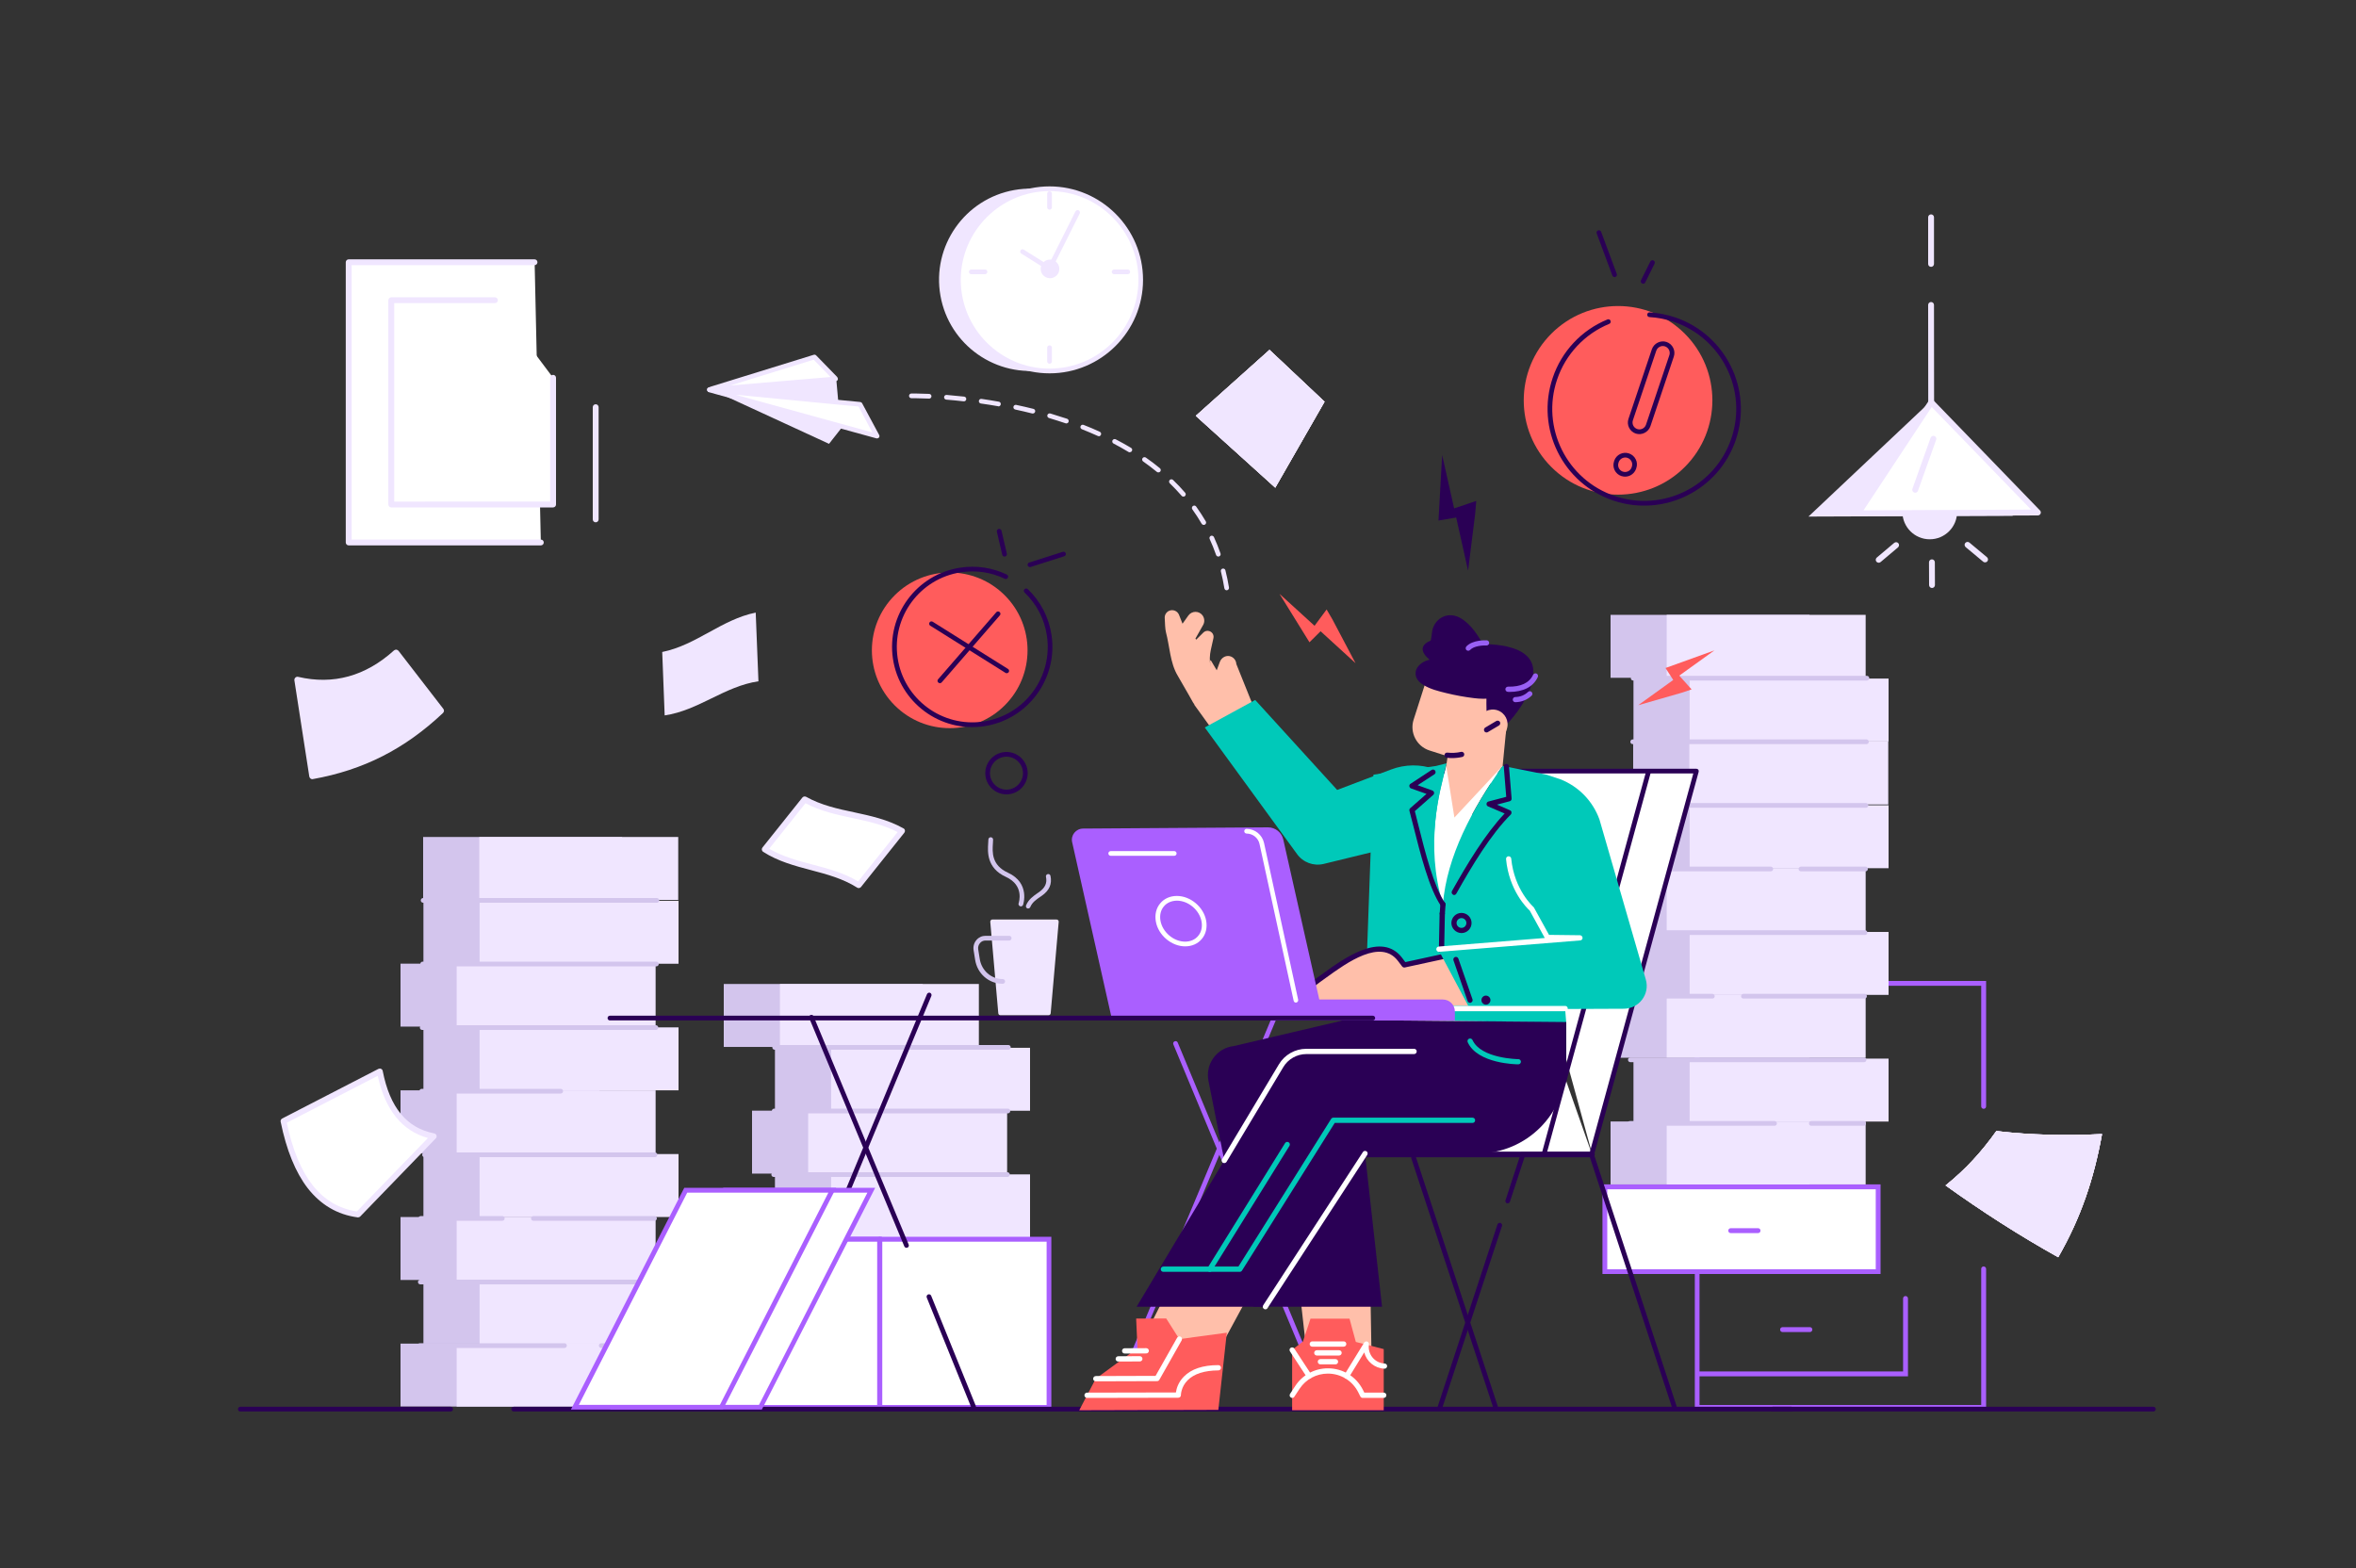 <?xml version="1.0" encoding="UTF-8"?> <!-- Generator: Adobe Illustrator 24.3.0, SVG Export Plug-In . SVG Version: 6.00 Build 0) --> <svg xmlns="http://www.w3.org/2000/svg" xmlns:xlink="http://www.w3.org/1999/xlink" id="Слой_1" x="0px" y="0px" viewBox="0 0 2500 1664" style="enable-background:new 0 0 2500 1664;" xml:space="preserve"><rect x="0" y="0" width="2500" height="1664" fill="#333333" stroke="none"/> <style type="text/css"> .st0{display:none;fill:#FFFFFF;} .st1{fill:#F0E6FF;} .st2{fill:#FFBFAA;} .st3{fill:#AA5FFF;} .st4{fill:#2A0055;} .st5{fill:#FFFFFF;} .st6{fill:#D3C5ED;} .st7{fill:#FF5C5C;} .st8{enable-background:new ;} .st9{clip-path:url(#SVGID_4_);} .st10{clip-path:url(#SVGID_10_);} .st11{fill:#00C9B9;} .st12{fill:#9960F4;} </style> <rect x="0" y="0" transform="matrix(-1 -4.489576e-11 4.489576e-11 -1 2500 1664)" class="st0" width="2500" height="1664"></rect> <ellipse transform="matrix(0.985 -0.175 0.175 0.985 -35.1 195.605)" class="st1" cx="1092.7" cy="297" rx="96.7" ry="96.7"></ellipse> <path class="st2" d="M1283.3,770.1c0,0-15.8-21.8-15.8-21.9c0-0.7-1.3-2.3-1.6-2.8c-1.5-2.7-3.1-5.4-4.6-8.2 c-3.9-6.8-7.7-13.5-11.7-20.3c-8-13.4-8.4-31-12.4-46c-0.8-3-1.1-10.2-1.3-15.3c-0.1-3.3,1.9-6.3,4.9-7.5l0,0 c4-1.6,8.7,0.3,10.3,4.4l3.7,9.4l6.2-8.7c3.7-5.1,11.2-5.2,15-0.2l0,0c2.2,3,2.5,7,0.7,10.2l-8.2,14.5l0.8,1.1l7.6-7.5 c2.7-2.7,7.2-2.4,9.6,0.7l0,0c1.1,1.5,1.5,3.4,1.1,5.2l-2.8,12.6c-1.2,5.5-1.4,11.2-0.4,16.8l0,0c0.9,5.2-1.8-9.6,0.9-5.1l5.8,9.8 l3.3-8.9c1.6-4.3,6-7,10.4-6.1c4.1,0.9,6.9,4.4,7.1,8.4l22.3,55.5c0.7,14.9-20,10.2-27.8,23l7,19.8L1283.3,770.1z"></path> <g> <path class="st3" d="M1408.1,1495.6c0.3,0,0.6-0.1,1-0.2c1.3-0.5,1.9-2,1.3-3.3l-160.7-385.7c-0.5-1.3-2-1.9-3.3-1.3 c-1.3,0.5-1.9,2-1.3,3.3l160.7,385.7C1406.2,1495,1407.1,1495.6,1408.1,1495.6z"></path> </g> <g> <path class="st3" d="M1178.9,1495.6c1,0,1.9-0.6,2.3-1.5l173.1-412.6c0.5-1.3-0.1-2.7-1.3-3.3c-1.3-0.5-2.7,0.1-3.3,1.3 l-173.1,412.6c-0.5,1.3,0.1,2.7,1.3,3.3C1178.2,1495.6,1178.6,1495.6,1178.9,1495.6z"></path> </g> <g> <path class="st4" d="M1528,1495.9c1.1,0,2-0.7,2.4-1.7l63.4-193.2c0.4-1.3-0.3-2.7-1.6-3.2c-1.3-0.4-2.7,0.3-3.2,1.6l-63.4,193.2 c-0.4,1.3,0.3,2.7,1.6,3.2C1527.4,1495.9,1527.7,1495.9,1528,1495.9z"></path> </g> <g> <path class="st3" d="M1798.4,1496.1h309.1v-149.5c0-1.4-1.1-2.6-2.6-2.6s-2.6,1.1-2.6,2.6v144.4h-298.9v-444.9h298.9v128 c0,1.4,1.1,2.6,2.6,2.6s2.6-1.1,2.6-2.6v-133.1h-309.1V1496.1z"></path> </g> <g> <rect x="1703" y="1259.5" transform="matrix(-1 -4.489798e-11 4.489798e-11 -1 3696 2608.999)" class="st5" width="290" height="90"></rect> <path class="st3" d="M1700.4,1256.9h295.1v95.1h-295.1V1256.9z M1990.4,1262.1h-284.9v84.9h284.9V1262.1z"></path> </g> <g> <path class="st3" d="M1801.5,1460.6h223.1V1378c0-1.4-1.1-2.6-2.6-2.6s-2.6,1.1-2.6,2.6v77.4h-217.9c-1.4,0-2.6,1.1-2.6,2.6 S1800.1,1460.6,1801.5,1460.6z"></path> </g> <rect x="1709" y="1190.2" transform="matrix(-1 -4.489310e-11 4.489310e-11 -1 3629.101 2447.146)" class="st6" width="211.1" height="66.8"></rect> <rect x="1768.5" y="1190.2" transform="matrix(-1 -4.491042e-11 4.491042e-11 -1 3748.184 2447.146)" class="st1" width="211.1" height="66.8"></rect> <rect x="1709" y="1055.8" transform="matrix(-1 -4.489310e-11 4.489310e-11 -1 3629.101 2178.308)" class="st6" width="211.1" height="66.8"></rect> <rect x="1768.5" y="1055.8" transform="matrix(-1 -4.489310e-11 4.489310e-11 -1 3748.184 2178.308)" class="st1" width="211.1" height="66.8"></rect> <rect x="1709" y="921.4" transform="matrix(-1 -4.489310e-11 4.489310e-11 -1 3629.101 1909.47)" class="st6" width="211.1" height="66.8"></rect> <rect x="1768.5" y="921.4" transform="matrix(-1 -4.489310e-11 4.489310e-11 -1 3748.184 1909.47)" class="st1" width="211.1" height="66.8"></rect> <rect x="1733" y="786.9" transform="matrix(-1 -4.489310e-11 4.489310e-11 -1 3677.101 1640.632)" class="st6" width="211.1" height="66.8"></rect> <rect x="1792.5" y="786.9" transform="matrix(-1 -4.491042e-11 4.491042e-11 -1 3796.184 1640.632)" class="st1" width="211.1" height="66.8"></rect> <rect x="1709" y="652.5" transform="matrix(-1 -4.489754e-11 4.489754e-11 -1 3629.101 1371.794)" class="st6" width="211.1" height="66.8"></rect> <rect x="1768.5" y="652.5" transform="matrix(-1 -4.489754e-11 4.489754e-11 -1 3748.184 1371.794)" class="st1" width="211.1" height="66.8"></rect> <rect x="1733.4" y="1123.4" transform="matrix(-1 -4.489310e-11 4.489310e-11 -1 3677.817 2313.629)" class="st6" width="211.1" height="66.8"></rect> <rect x="1792.9" y="1123.4" transform="matrix(-1 -4.489310e-11 4.489310e-11 -1 3796.899 2313.629)" class="st1" width="211.1" height="66.8"></rect> <rect x="1733.4" y="989" transform="matrix(-1 -4.489310e-11 4.489310e-11 -1 3677.817 2044.791)" class="st6" width="211.1" height="66.8"></rect> <rect x="1792.9" y="989" transform="matrix(-1 -4.489310e-11 4.489310e-11 -1 3796.899 2044.791)" class="st1" width="211.1" height="66.8"></rect> <rect x="1733.4" y="854.6" transform="matrix(-1 -4.489310e-11 4.489310e-11 -1 3677.817 1775.953)" class="st6" width="211.1" height="66.8"></rect> <rect x="1792.9" y="854.6" transform="matrix(-1 -4.491042e-11 4.491042e-11 -1 3796.899 1775.953)" class="st1" width="211.1" height="66.8"></rect> <rect x="1733.4" y="720.2" transform="matrix(-1 -4.489754e-11 4.489754e-11 -1 3677.817 1507.115)" class="st6" width="211.1" height="66.8"></rect> <rect x="1792.9" y="720.2" transform="matrix(-1 -4.489754e-11 4.489754e-11 -1 3796.899 1507.115)" class="st1" width="211.1" height="66.8"></rect> <g> <path class="st6" d="M1733,722.2h248c1.4,0,2.5-1.1,2.5-2.5c0-1.4-1.1-2.5-2.5-2.5h-248c-1.4,0-2.5,1.1-2.5,2.5 C1730.5,721.1,1731.6,722.2,1733,722.2z"></path> </g> <g> <path class="st6" d="M1732.5,789.7h248c1.4,0,2.5-1.1,2.5-2.5c0-1.4-1.1-2.5-2.5-2.5h-248c-1.4,0-2.5,1.1-2.5,2.5 C1730,788.6,1731.1,789.7,1732.5,789.7z"></path> </g> <g> <path class="st6" d="M1732,857.2h248c1.4,0,2.5-1.1,2.5-2.5c0-1.4-1.1-2.5-2.5-2.5h-248c-1.4,0-2.5,1.1-2.5,2.5 C1729.5,856.1,1730.6,857.2,1732,857.2z"></path> </g> <g> <path class="st6" d="M1911,924.7h68.5c1.4,0,2.5-1.1,2.5-2.5c0-1.4-1.1-2.5-2.5-2.5H1911c-1.4,0-2.5,1.1-2.5,2.5 C1908.5,923.6,1909.6,924.7,1911,924.7z"></path> </g> <g> <path class="st6" d="M1731.5,924.7H1879c1.4,0,2.5-1.1,2.5-2.5c0-1.4-1.1-2.5-2.5-2.5h-147.5c-1.4,0-2.5,1.1-2.5,2.5 C1729,923.6,1730.1,924.7,1731.5,924.7z"></path> </g> <g> <path class="st6" d="M1734.5,992.2H1979c1.4,0,2.5-1.1,2.5-2.5c0-1.4-1.1-2.5-2.5-2.5h-244.5c-1.4,0-2.5,1.1-2.5,2.5 C1732,991.1,1733.1,992.2,1734.5,992.2z"></path> </g> <g> <path class="st6" d="M1850,1059.7h128.5c1.4,0,2.5-1.1,2.5-2.5s-1.1-2.5-2.5-2.5H1850c-1.4,0-2.5,1.1-2.5,2.5 S1848.6,1059.7,1850,1059.7z"></path> </g> <g> <path class="st6" d="M1730.5,1059.7h86.5c1.4,0,2.5-1.1,2.5-2.5s-1.1-2.5-2.5-2.5h-86.5c-1.4,0-2.5,1.1-2.5,2.5 S1729.1,1059.7,1730.5,1059.7z"></path> </g> <g> <path class="st6" d="M1730,1127.2h248c1.4,0,2.5-1.1,2.5-2.5s-1.1-2.5-2.5-2.5h-248c-1.4,0-2.5,1.1-2.5,2.5 S1728.6,1127.2,1730,1127.2z"></path> </g> <g> <path class="st6" d="M1922,1194.7h55.5c1.4,0,2.5-1.1,2.5-2.5s-1.1-2.5-2.5-2.5H1922c-1.4,0-2.5,1.1-2.5,2.5 S1920.6,1194.7,1922,1194.7z"></path> </g> <g> <path class="st6" d="M1729.5,1194.7H1883c1.4,0,2.5-1.1,2.5-2.5s-1.1-2.5-2.5-2.5h-153.5c-1.4,0-2.5,1.1-2.5,2.5 S1728.1,1194.7,1729.5,1194.7z"></path> </g> <g> <path class="st3" d="M1891.5,1413.6h29c1.4,0,2.6-1.1,2.6-2.6s-1.1-2.6-2.6-2.6h-29c-1.4,0-2.6,1.1-2.6,2.6 S1890.1,1413.6,1891.5,1413.6z"></path> </g> <g> <path class="st3" d="M1836.5,1308.6h29c1.4,0,2.6-1.1,2.6-2.6s-1.1-2.6-2.6-2.6h-29c-1.4,0-2.6,1.1-2.6,2.6 S1835.1,1308.6,1836.5,1308.6z"></path> </g> <rect x="425" y="1426" transform="matrix(-1 -4.489310e-11 4.489310e-11 -1 1061.101 2918.675)" class="st6" width="211.1" height="66.8"></rect> <rect x="484.5" y="1426" transform="matrix(-1 -4.491042e-11 4.491042e-11 -1 1180.184 2918.675)" class="st1" width="211.1" height="66.8"></rect> <rect x="425" y="1291.5" transform="matrix(-1 -4.489310e-11 4.489310e-11 -1 1061.101 2649.837)" class="st6" width="211.1" height="66.8"></rect> <rect x="484.5" y="1291.5" transform="matrix(-1 -4.489310e-11 4.489310e-11 -1 1180.184 2649.837)" class="st1" width="211.1" height="66.8"></rect> <rect x="425" y="1157.1" transform="matrix(-1 -4.489310e-11 4.489310e-11 -1 1061.101 2380.999)" class="st6" width="211.1" height="66.8"></rect> <rect x="484.5" y="1157.1" transform="matrix(-1 -4.491042e-11 4.491042e-11 -1 1180.184 2380.999)" class="st1" width="211.1" height="66.8"></rect> <rect x="425" y="1022.7" transform="matrix(-1 -4.489310e-11 4.489310e-11 -1 1061.101 2112.162)" class="st6" width="211.1" height="66.8"></rect> <rect x="484.5" y="1022.7" transform="matrix(-1 -4.491042e-11 4.491042e-11 -1 1180.184 2112.162)" class="st1" width="211.1" height="66.8"></rect> <rect x="449" y="888.3" transform="matrix(-1 -4.489310e-11 4.489310e-11 -1 1109.101 1843.324)" class="st6" width="211.1" height="66.8"></rect> <rect x="508.5" y="888.3" transform="matrix(-1 -4.489310e-11 4.489310e-11 -1 1228.184 1843.324)" class="st1" width="211.1" height="66.8"></rect> <rect x="449.4" y="1359.2" transform="matrix(-1 -4.489310e-11 4.489310e-11 -1 1109.816 2785.159)" class="st6" width="211.1" height="66.8"></rect> <rect x="508.9" y="1359.2" transform="matrix(-1 -4.489310e-11 4.489310e-11 -1 1228.899 2785.159)" class="st1" width="211.1" height="66.8"></rect> <rect x="449.4" y="1224.8" transform="matrix(-1 -4.489310e-11 4.489310e-11 -1 1109.816 2516.321)" class="st6" width="211.1" height="66.8"></rect> <rect x="508.9" y="1224.8" transform="matrix(-1 -4.491042e-11 4.491042e-11 -1 1228.899 2516.321)" class="st1" width="211.1" height="66.8"></rect> <rect x="449.4" y="1090.4" transform="matrix(-1 -4.489310e-11 4.489310e-11 -1 1109.816 2247.483)" class="st6" width="211.1" height="66.8"></rect> <rect x="508.9" y="1090.4" transform="matrix(-1 -4.491042e-11 4.491042e-11 -1 1228.899 2247.483)" class="st1" width="211.1" height="66.8"></rect> <rect x="449.4" y="955.9" transform="matrix(-1 -4.489310e-11 4.489310e-11 -1 1109.816 1978.645)" class="st6" width="211.1" height="66.8"></rect> <rect x="508.9" y="955.9" transform="matrix(-1 -4.489310e-11 4.489310e-11 -1 1228.899 1978.645)" class="st1" width="211.1" height="66.8"></rect> <g> <path class="st6" d="M449,958h248c1.4,0,2.5-1.1,2.5-2.5s-1.1-2.5-2.5-2.5H449c-1.4,0-2.5,1.1-2.5,2.5S447.6,958,449,958z"></path> </g> <g> <path class="st6" d="M448.5,1025.5h248c1.4,0,2.5-1.1,2.5-2.5c0-1.4-1.1-2.5-2.5-2.5h-248c-1.4,0-2.5,1.1-2.5,2.5 C446,1024.4,447.1,1025.5,448.5,1025.5z"></path> </g> <g> <path class="st6" d="M448,1093h248c1.4,0,2.5-1.1,2.5-2.5s-1.1-2.5-2.5-2.5H448c-1.4,0-2.5,1.1-2.5,2.5S446.6,1093,448,1093z"></path> </g> <g> <path class="st6" d="M447.5,1160.5H595c1.4,0,2.5-1.1,2.5-2.5s-1.1-2.5-2.5-2.5H447.5c-1.4,0-2.5,1.1-2.5,2.5 S446.1,1160.5,447.5,1160.5z"></path> </g> <g> <path class="st6" d="M450.5,1228H695c1.4,0,2.5-1.1,2.5-2.5s-1.1-2.5-2.5-2.5H450.5c-1.4,0-2.5,1.1-2.5,2.5S449.1,1228,450.5,1228z "></path> </g> <g> <path class="st6" d="M566,1295.5h128.5c1.4,0,2.5-1.1,2.5-2.5s-1.1-2.5-2.5-2.5H566c-1.4,0-2.5,1.1-2.5,2.5 S564.6,1295.5,566,1295.5z"></path> </g> <g> <path class="st6" d="M446.5,1295.5H533c1.4,0,2.5-1.1,2.5-2.5s-1.1-2.5-2.5-2.5h-86.5c-1.4,0-2.5,1.1-2.5,2.5 S445.1,1295.5,446.5,1295.5z"></path> </g> <g> <path class="st6" d="M446,1363h248c1.4,0,2.5-1.1,2.5-2.5s-1.1-2.5-2.5-2.5H446c-1.4,0-2.5,1.1-2.5,2.5S444.6,1363,446,1363z"></path> </g> <g> <path class="st6" d="M638,1430.5h55.5c1.4,0,2.5-1.1,2.5-2.5s-1.1-2.5-2.5-2.5H638c-1.4,0-2.5,1.1-2.5,2.5S636.6,1430.5,638,1430.5 z"></path> </g> <g> <path class="st6" d="M445.5,1430.5H599c1.4,0,2.5-1.1,2.5-2.5s-1.1-2.5-2.5-2.5H445.5c-1.4,0-2.5,1.1-2.5,2.5 S444.1,1430.5,445.5,1430.5z"></path> </g> <rect x="798" y="1178.7" transform="matrix(-1 -4.489310e-11 4.489310e-11 -1 1807.101 2424.162)" class="st6" width="211.1" height="66.8"></rect> <rect x="857.5" y="1178.7" transform="matrix(-1 -4.489310e-11 4.489310e-11 -1 1926.184 2424.162)" class="st1" width="211.1" height="66.8"></rect> <rect x="768" y="1044.3" transform="matrix(-1 -4.489310e-11 4.489310e-11 -1 1747.104 2155.324)" class="st6" width="211.1" height="66.8"></rect> <rect x="827.5" y="1044.3" transform="matrix(-1 -4.489310e-11 4.489310e-11 -1 1866.187 2155.324)" class="st1" width="211.1" height="66.8"></rect> <rect x="822.4" y="1246.4" transform="matrix(-1 -4.489310e-11 4.489310e-11 -1 1855.816 2559.483)" class="st6" width="211.1" height="66.8"></rect> <rect x="881.9" y="1246.4" transform="matrix(-1 -4.489310e-11 4.489310e-11 -1 1974.899 2559.483)" class="st1" width="211.1" height="66.8"></rect> <rect x="822.4" y="1111.9" transform="matrix(-1 -4.491042e-11 4.491042e-11 -1 1855.816 2290.645)" class="st6" width="211.1" height="66.8"></rect> <rect x="881.9" y="1111.9" transform="matrix(-1 -4.489310e-11 4.489310e-11 -1 1974.899 2290.645)" class="st1" width="211.1" height="66.8"></rect> <g> <path class="st6" d="M822,1114h248c1.4,0,2.5-1.1,2.5-2.5s-1.1-2.5-2.5-2.5H822c-1.4,0-2.5,1.1-2.5,2.5S820.6,1114,822,1114z"></path> </g> <g> <path class="st6" d="M821.5,1181.5h248c1.4,0,2.5-1.1,2.5-2.5s-1.1-2.5-2.5-2.5h-248c-1.4,0-2.5,1.1-2.5,2.5 S820.1,1181.5,821.5,1181.5z"></path> </g> <g> <path class="st6" d="M821,1249h248c1.4,0,2.5-1.1,2.5-2.5s-1.1-2.5-2.5-2.5H821c-1.4,0-2.5,1.1-2.5,2.5S819.6,1249,821,1249z"></path> </g> <g> <polygon class="st5" points="1546.4,819.4 1511.8,819.4 1401,1225 1689.3,1225 "></polygon> <path class="st4" d="M1401,1228.1h288.3c1.7,0,3-1.4,3-3s-1.4-3-3-3H1405l109.2-399.6h32.2c1.7,0,3-1.4,3-3c0-1.7-1.4-3-3-3h-34.5 c-1.4,0-2.6,0.9-2.9,2.2l-110.8,405.7c-0.2,0.9-0.1,1.9,0.5,2.7C1399.1,1227.6,1400,1228.1,1401,1228.1z"></path> </g> <g> <polygon class="st5" points="1689.3,1224 1800.1,818.4 1578.1,818.4 "></polygon> <path class="st4" d="M1689.3,1226.5c1.1,0,2.1-0.7,2.4-1.8L1802.5,819c0.2-0.8,0-1.6-0.4-2.2c-0.5-0.6-1.2-1-2-1h-222 c-1.4,0-2.5,1.1-2.5,2.5c0,1.4,1.1,2.5,2.5,2.5h218.7l-110,402.5c-0.4,1.3,0.4,2.7,1.8,3.1 C1688.8,1226.5,1689,1226.5,1689.3,1226.5z"></path> </g> <g> <path class="st4" d="M1638.4,1227.5c1.1,0,2.1-0.7,2.4-1.8L1751.6,820c0.4-1.3-0.4-2.7-1.8-3.1c-1.3-0.4-2.7,0.4-3.1,1.8 l-110.8,405.7c-0.4,1.3,0.4,2.7,1.8,3.1C1637.9,1227.5,1638.1,1227.5,1638.4,1227.5z"></path> </g> <g> <rect x="860.4" y="1315.1" transform="matrix(-1 -4.489976e-11 4.489976e-11 -1 1973.5 2808.631)" class="st5" width="252.7" height="178.4"></rect> <path class="st3" d="M857.8,1312.5h257.8v183.6H857.8V1312.5z M1110.5,1317.7H863V1491h247.6V1317.7z"></path> </g> <g> <rect x="759.2" y="1315.1" transform="matrix(-1 -4.490109e-11 4.490109e-11 -1 1692.504 2808.631)" class="st5" width="174.2" height="178.4"></rect> <path class="st3" d="M756.6,1312.5h179.3v183.6H756.6V1312.5z M930.8,1317.7H761.7V1491h169.1V1317.7z"></path> </g> <g> <path class="st5" d="M933.6,1315.1v178.4V1315.1z"></path> <path class="st3" d="M933.6,1496.1c1.4,0,2.6-1.1,2.6-2.6v-178.4c0-1.4-1.1-2.6-2.6-2.6c-1.4,0-2.6,1.1-2.6,2.6v178.4 C931,1495,932.2,1496.1,933.6,1496.1z"></path> </g> <g> <path class="st4" d="M1776.7,1495.6c0.3,0,0.5,0,0.8-0.1c1.3-0.4,2-1.8,1.6-3.2l-88-268.1c-0.4-1.3-1.8-2-3.2-1.6 c-1.3,0.4-2,1.8-1.6,3.2l88,268.1C1774.7,1495,1775.7,1495.6,1776.7,1495.6z"></path> </g> <g> <path class="st4" d="M1587,1495.9c0.3,0,0.5,0,0.8-0.1c1.3-0.4,2-1.8,1.6-3.2l-87-264.8c-0.4-1.3-1.8-2-3.2-1.6 c-1.3,0.4-2,1.8-1.6,3.2l87,264.8C1585,1495.2,1586,1495.9,1587,1495.9z"></path> </g> <g> <path class="st4" d="M1599.8,1277c1.1,0,2-0.7,2.4-1.7l15.6-47.5h68.1c1.4,0,2.5-1.1,2.5-2.5s-1.1-2.5-2.5-2.5h-71.7l-16.7,51 c-0.4,1.3,0.3,2.7,1.6,3.2C1599.2,1277,1599.5,1277,1599.8,1277z"></path> </g> <g> <path class="st4" d="M1033.2,1495.6c0.3,0,0.6-0.1,0.9-0.2c1.3-0.5,1.9-2,1.4-3.3l-47.4-117c-0.5-1.3-2-1.9-3.3-1.4 c-1.3,0.5-1.9,2-1.4,3.3l47.4,117C1031.3,1495,1032.2,1495.6,1033.2,1495.6z"></path> </g> <g> <path class="st4" d="M961.9,1324.2c0.3,0,0.6-0.1,1-0.2c1.3-0.5,1.9-2,1.3-3.3l-100.9-242.2c-0.5-1.3-2-1.9-3.3-1.3 c-1.3,0.5-1.9,2-1.3,3.3l100.9,242.2C960,1323.6,960.9,1324.2,961.9,1324.2z"></path> </g> <g> <path class="st4" d="M804.3,1495.6c1,0,1.9-0.6,2.3-1.5l60.3-145c0.5-1.3-0.1-2.7-1.3-3.3c-1.3-0.5-2.7,0.1-3.3,1.3l-60.3,145 c-0.5,1.3,0.1,2.7,1.3,3.3C803.6,1495.6,803.9,1495.6,804.3,1495.6z"></path> </g> <g> <path class="st4" d="M886.5,1297.8c1,0,1.9-0.6,2.3-1.5l99.5-239.4c0.5-1.3-0.1-2.7-1.3-3.3c-1.3-0.5-2.7,0.1-3.3,1.3l-99.5,239.4 c-0.5,1.3,0.1,2.7,1.3,3.3C885.8,1297.8,886.2,1297.8,886.5,1297.8z"></path> </g> <g> <g> <polygon class="st1" points="1053.1,978.1 1121.1,978.1 1112.6,1075.1 1061.6,1075.1 1060.4,1061.7 "></polygon> <path class="st1" d="M1059.3,1075.3l-8.5-97c-0.1-0.6,0.2-1.3,0.6-1.8c0.4-0.5,1.1-0.7,1.7-0.7h68c0.6,0,1.3,0.3,1.7,0.7 c0.4,0.5,0.7,1.1,0.6,1.8l-8.5,97c-0.1,1.2-1.1,2.1-2.3,2.1h-51.1C1060.4,1077.4,1059.4,1076.5,1059.3,1075.3z M1118.6,980.4h-63 l8,92.4h46.9L1118.6,980.4z"></path> </g> <g> <path class="st6" d="M1083.2,961.9c1,0,2-0.6,2.4-1.7c0.1-0.2,7.9-23.1-16.1-34.1c-17.5-8-16.5-21.9-15.9-31.1 c0.1-1.5,0.2-2.9,0.2-4c0-1.4-1.2-2.5-2.5-2.5c-1.4,0-2.5,1.1-2.5,2.5c0,1-0.1,2.2-0.2,3.6c-0.6,9.3-1.8,26.6,18.8,36 c19.9,9.1,13.7,27.1,13.5,27.9c-0.5,1.3,0.2,2.7,1.5,3.2C1082.6,961.9,1082.9,961.9,1083.2,961.9z"></path> </g> <g> <path class="st6" d="M1091,964.1c1,0,1.9-0.6,2.3-1.6c2-4.9,6.3-7.9,10.9-11l1.3-0.9c8-5.6,11-12.5,9.2-21.1 c-0.3-1.4-1.6-2.2-2.9-1.9c-1.4,0.3-2.2,1.6-1.9,2.9c1.4,6.6-0.9,11.6-7.2,16.1l-1.3,0.9c-4.9,3.4-10.1,7-12.6,13.3 c-0.5,1.3,0.1,2.7,1.4,3.3C1090.4,964,1090.7,964.1,1091,964.1z"></path> </g> <g> <path class="st6" d="M1064,1044c1.4,0,2.5-1.1,2.5-2.5c0-1.4-1.1-2.5-2.5-2.5c-12.2,0-22.5-9-24.4-21.5l-1.6-10 c-0.4-2.4,0.3-4.8,1.9-6.7c1.5-1.8,3.6-2.7,5.8-2.7h25.2c1.4,0,2.5-1.1,2.5-2.5c0-1.4-1.1-2.5-2.5-2.5h-25.2 c-3.7,0-7.2,1.6-9.6,4.5c-2.5,2.9-3.6,6.8-3,10.7l1.6,10C1036.9,1033.2,1049.2,1044,1064,1044z"></path> </g> </g> <g> <path class="st4" d="M255,1497.9h223.2c1.4,0,2.5-1.1,2.5-2.5s-1.1-2.5-2.5-2.5H255c-1.4,0-2.5,1.1-2.5,2.5 S253.6,1497.9,255,1497.9z"></path> </g> <g> <path class="st4" d="M545.1,1497.9h1355.9c1.4,0,2.5-1.1,2.5-2.5s-1.1-2.5-2.5-2.5H545.1c-1.4,0-2.5,1.1-2.5,2.5 S543.7,1497.9,545.1,1497.9z"></path> </g> <g> <path class="st4" d="M1880.9,1497.9H2285c1.4,0,2.5-1.1,2.5-2.5s-1.1-2.5-2.5-2.5h-404.1c-1.4,0-2.5,1.1-2.5,2.5 S1879.5,1497.9,1880.9,1497.9z"></path> </g> <g> <circle class="st1" cx="2047.7" cy="543.3" r="29"></circle> <polygon class="st1" points="2048.5,426.9 2135.8,547.4 1919,548.2 2047.5,427 "></polygon> <g> <path class="st5" d="M2049.1,280.1l0-49.5L2049.1,280.1z"></path> <path class="st1" d="M2049.1,283.2C2049.1,283.2,2049.1,283.2,2049.1,283.2c1.7,0,3.1-1.4,3.1-3.1l0-49.5c0-1.7-1.4-3.1-3.1-3.1 c0,0,0,0,0,0c-1.7,0-3.1,1.4-3.1,3.1l0,49.5C2046,281.8,2047.3,283.2,2049.1,283.2z"></path> </g> <g> <path class="st5" d="M2049.2,426.5l-0.1-102.9L2049.2,426.5z"></path> <path class="st1" d="M2049.2,429.6C2049.2,429.6,2049.3,429.6,2049.2,429.6c1.7,0,3.1-1.4,3.1-3.1l-0.1-102.9 c0-1.7-1.4-3.1-3.1-3.1c0,0,0,0,0,0c-1.7,0-3.1,1.4-3.1,3.1l0.1,102.9C2046.1,428.2,2047.5,429.6,2049.2,429.6z"></path> </g> <g> <polygon class="st5" points="2049.4,426.9 2162.6,543.9 1971.7,544.7 2049.4,426.9 "></polygon> <path class="st1" d="M1968.9,546.2c-0.5-1-0.5-2.2,0.1-3.2l77.7-117.8c0.5-0.8,1.4-1.3,2.3-1.4c0.9-0.1,1.9,0.3,2.5,0.9l113.2,117 c0.9,0.9,1.1,2.2,0.6,3.4c-0.5,1.1-1.6,1.9-2.9,1.9l-190.9,0.8c0,0,0,0,0,0C1970.5,547.8,1969.5,547.2,1968.9,546.2z M2049.8,431.9l-72.4,109.7l177.8-0.8L2049.8,431.9z"></path> </g> <g> <path class="st5" d="M2032.3,519.8l19.3-54.1L2032.3,519.8z"></path> <path class="st1" d="M2032.3,522.9c1.3,0,2.5-0.8,2.9-2.1l19.3-54.1c0.6-1.6-0.3-3.4-1.9-4c-1.6-0.6-3.4,0.3-4,1.9l-19.3,54.1 c-0.6,1.6,0.3,3.4,1.9,4C2031.6,522.9,2032,522.9,2032.3,522.9z"></path> </g> <g> <path class="st5" d="M2050,596.7l0.1,24.2L2050,596.7z"></path> <path class="st1" d="M2050.1,624C2050.1,624,2050.1,624,2050.1,624c1.7,0,3.1-1.4,3.1-3.1l-0.1-24.2c0-1.7-1.4-3.1-3.1-3.1 c0,0,0,0,0,0c-1.7,0-3.1,1.4-3.1,3.1l0.1,24.2C2047,622.6,2048.4,624,2050.1,624z"></path> </g> <g> <path class="st5" d="M2087.8,578.2l18.6,15.5L2087.8,578.2z"></path> <path class="st1" d="M2106.4,596.8c0.9,0,1.8-0.4,2.4-1.1c1.1-1.3,0.9-3.3-0.4-4.4l-18.6-15.5c-1.3-1.1-3.3-0.9-4.4,0.4 c-1.1,1.3-0.9,3.3,0.4,4.4l18.6,15.5C2105,596.6,2105.7,596.8,2106.4,596.8z"></path> </g> <g> <path class="st5" d="M2012.1,578.5l-18.5,15.6L2012.1,578.5z"></path> <path class="st1" d="M1993.5,597.2c0.7,0,1.4-0.2,2-0.7l18.5-15.6c1.3-1.1,1.5-3.1,0.4-4.4c-1.1-1.3-3.1-1.5-4.4-0.4l-18.5,15.6 c-1.3,1.1-1.5,3.1-0.4,4.4C1991.8,596.8,1992.7,597.2,1993.5,597.2z"></path> </g> </g> <g> <path class="st1" d="M753.7,413l0.7,0.3l1.3,0.6c0,0,3.6,1.6,3.6,1.6L879.7,471l32.9-41.9l-22.9-2.4L757.6,413 c-0.1,0-3.1-0.3-3.1-0.3L753.7,413z"></path> <g> <g> <polygon class="st1" points="752.8,413.6 752.9,413.7 889.6,427.2 887.3,401.5 "></polygon> <g> <polygon class="st5" points="755.7,414 752.9,413.7 753,413.9 759.4,415.6 894,452.7 930.7,462.8 912.6,429.1 889.7,426.9 755.8,414 "></polygon> <path class="st1" d="M930,465.2l-36.7-10.1L758.7,418l-6.4-1.8c-0.7-0.2-1.3-0.7-1.6-1.3l-0.1-0.2c-0.4-0.8-0.3-1.8,0.2-2.5 c0.5-0.7,1.4-1.1,2.3-1l2.7,0.3c0.1,0,0.1,0,0.2,0l133.9,12.9l22.9,2.2c0.8,0.1,1.6,0.6,2,1.3l18.1,33.7c0.5,0.9,0.4,2-0.2,2.7 c-0.4,0.5-1,0.9-1.7,0.9C930.6,465.3,930.3,465.3,930,465.2z M889.4,429.4l-108.9-10.5l145.2,40L911,431.4L889.4,429.4z"></path> </g> <g> <path class="st5" d="M752.7,413.4l0.1,0.1l1.6-0.2l3.1-0.4c0.1,0,129-11,129-11l-0.2-0.5l-22.2-22.8l-109.6,33.9l-0.8,0.3 L752.7,413.4z"></path> <path class="st1" d="M886.8,404.6c-107.8,9.2-125.7,10.7-128.9,10.9l-4.8,0.6c0,0,0,0,0,0c-1,0.1-1.9-0.4-2.4-1.2l-0.1-0.1 c-0.4-0.6-0.4-1.4-0.2-2.1c0.2-0.7,0.8-1.2,1.5-1.5l1.8-0.7c0.1,0,0.1,0,0.2-0.1l109.6-33.9c0.9-0.3,1.9,0,2.5,0.6l22.2,22.8 c0.2,0.2,0.3,0.4,0.4,0.6l0.2,0.5c0.4,0.7,0.4,1.6,0,2.4C888.4,404,887.6,404.5,886.8,404.6 C886.8,404.6,886.8,404.6,886.8,404.6z M774.8,409.1c29.7-2.5,88.8-7.5,106.5-9l-17.9-18.4L774.8,409.1z"></path> </g> </g> </g> </g> <g> <g> <path class="st5" d="M632.1,551.1V432.1V551.1z"></path> <path class="st1" d="M632.1,554.3c1.7,0,3.1-1.4,3.1-3.1V432.1c0-1.7-1.4-3.1-3.1-3.1s-3.1,1.4-3.1,3.1v119.1 C629,552.9,630.4,554.3,632.1,554.3z"></path> </g> <g> <polygon class="st5" points="567.3,278.3 370,278.3 370,575.7 573.9,575.7 "></polygon> <path class="st1" d="M370,578.8h203.9c1.7,0,3.1-1.4,3.1-3.1c0-1.7-1.4-3.1-3.1-3.1H373.1V281.4h194.1c1.7,0,3.1-1.4,3.1-3.1 c0-1.7-1.4-3.1-3.1-3.1H370c-1.7,0-3.1,1.4-3.1,3.1v297.4C366.9,577.4,368.3,578.8,370,578.8z"></path> </g> <g> <polygon class="st5" points="525.2,318.6 415.2,318.6 415.2,535.4 586.9,535.4 586.9,400.9 "></polygon> <path class="st1" d="M415.2,538.5h171.7c1.7,0,3.1-1.4,3.1-3.1V400.9c0-1.7-1.4-3.1-3.1-3.1c-1.7,0-3.1,1.4-3.1,3.1v131.4H418.3 V321.7h106.9c1.7,0,3.1-1.4,3.1-3.1c0-1.7-1.4-3.1-3.1-3.1h-110c-1.7,0-3.1,1.4-3.1,3.1v216.8 C412.1,537.1,413.5,538.5,415.2,538.5z"></path> </g> </g> <g> <ellipse transform="matrix(0.707 -0.707 0.707 0.707 -192.724 914.835)" class="st7" cx="1007.9" cy="690.1" rx="82.6" ry="82.6"></ellipse> <g> <path class="st4" d="M1044.2,770.7c46.4-6.9,78.5-50.3,71.6-96.7c-2.8-18.8-11.5-35.7-25.2-48.8c-1-1-2.6-0.9-3.5,0.1 c-1,1-0.9,2.6,0.1,3.5c12.9,12.4,21.1,28.2,23.7,45.9c6.5,43.7-23.7,84.5-67.4,91c-43.7,6.5-84.5-23.7-91-67.4 c-6.5-43.7,23.7-84.5,67.4-91c15.9-2.4,31.9,0,46.3,6.9c1.2,0.6,2.7,0.1,3.3-1.2c0.6-1.2,0.1-2.7-1.2-3.3 c-15.3-7.3-32.3-9.9-49.2-7.3c-46.4,6.9-78.5,50.3-71.6,96.7C954.5,745.5,997.8,777.6,1044.2,770.7z"></path> </g> <g> <path class="st4" d="M1068.6,714.4c0.7-0.1,1.3-0.5,1.8-1.1c0.7-1.2,0.4-2.7-0.8-3.4l-79.9-50.1c-1.2-0.7-2.7-0.4-3.4,0.8 c-0.7,1.2-0.4,2.7,0.8,3.4l79.9,50.1C1067.5,714.4,1068.1,714.5,1068.6,714.4z"></path> </g> <g> <path class="st4" d="M997.7,725c0.6-0.1,1.1-0.4,1.5-0.8l61.8-71.2c0.9-1,0.8-2.6-0.3-3.5c-1-0.9-2.6-0.8-3.5,0.2l-61.8,71.2 c-0.9,1-0.8,2.6,0.3,3.5C996.3,724.9,997,725.1,997.7,725z"></path> </g> </g> <g> <g> <ellipse transform="matrix(0.707 -0.707 0.707 0.707 202.635 1338.649)" class="st7" cx="1717.2" cy="424.7" rx="100.1" ry="100.1"></ellipse> </g> </g> <g> <g> <g> <path class="st4" d="M1711.9,531.2c53.6,18.1,111.9-10.8,130-64.4c18.1-53.6-10.8-111.9-64.4-130c-8.8-3-17.9-4.7-27-5.3 c-1.4-0.1-2.6,1-2.6,2.4c-0.1,1.4,1,2.6,2.4,2.6c8.7,0.5,17.4,2.2,25.7,5c51,17.2,78.5,72.7,61.2,123.7 c-17.2,51-72.7,78.5-123.7,61.2c-51-17.2-78.5-72.7-61.2-123.7c9-26.7,29.2-48.3,55.3-59c1.3-0.5,1.9-2,1.4-3.3 c-0.5-1.3-2-1.9-3.3-1.4c-27.5,11.3-48.7,33.9-58.1,62C1629.4,454.8,1658.3,513.1,1711.9,531.2z"></path> </g> </g> </g> <g> <g> <path class="st4" d="M1712.7,489.6l0.2-0.7c2.2-6.4,9.2-9.9,15.7-7.7c0,0,0,0,0,0c3.1,1.1,5.6,3.2,7.1,6.2 c1.5,2.9,1.7,6.3,0.6,9.4l-0.2,0.7c-2.2,6.4-9.2,9.9-15.6,7.7l-0.1,0c0,0,0,0,0,0C1714,503,1710.5,496,1712.7,489.6z M1722.1,500.5c3.8,1.3,8-0.8,9.3-4.6l0.2-0.7c0.6-1.9,0.5-3.8-0.4-5.6c-0.9-1.7-2.4-3.1-4.3-3.7c0,0,0,0,0,0 c-3.8-1.3-8,0.8-9.3,4.6l-0.2,0.7c-1.3,3.8,0.8,8,4.6,9.3C1722,500.5,1722,500.5,1722.1,500.5l-0.9,2.3L1722.1,500.5z M1728,444.5 l24.8-73.8c2.2-6.4,9.2-9.9,15.6-7.8c0,0,0,0,0,0c6.4,2.2,9.9,9.2,7.7,15.6l-24.8,73.8c-2.2,6.4-9.2,9.9-15.6,7.8l0,0c0,0,0,0,0,0 C1729.3,457.9,1725.8,450.9,1728,444.5z M1737.3,455.3c3.8,1.3,8-0.8,9.3-4.6l24.8-73.8c1.3-3.8-0.8-8-4.6-9.3c0,0,0,0,0,0 c-3.8-1.3-8,0.8-9.3,4.6l-24.8,73.8C1731.4,449.9,1733.5,454,1737.3,455.3C1737.3,455.3,1737.3,455.3,1737.3,455.3L1737.3,455.3z"></path> </g> </g> <g> <path class="st4" d="M1742.8,301c1.2,0.4,2.5-0.1,3-1.3l9.9-19.9c0.6-1.2,0.1-2.7-1.1-3.4c-1.2-0.6-2.7-0.1-3.4,1.1l-9.9,19.9 c-0.6,1.2-0.1,2.7,1.1,3.4C1742.6,300.9,1742.7,301,1742.8,301z"></path> </g> <g> <path class="st4" d="M1712.4,293.9c0.5,0.2,1.1,0.2,1.7,0c1.3-0.5,2-1.9,1.5-3.2l-16.6-44.7c-0.5-1.3-1.9-2-3.2-1.5 c-1.3,0.5-2,1.9-1.5,3.2l16.6,44.7C1711.2,293.2,1711.8,293.7,1712.4,293.9z"></path> </g> <g> <path class="st4" d="M1066.3,590.6c0.1,0,0.1,0,0.2,0c1.3-0.3,2.2-1.7,1.9-3l-5.7-24.4c-0.3-1.3-1.7-2.2-3-1.9 c-1.3,0.3-2.2,1.7-1.9,3l5.7,24.4C1063.8,590,1065,590.8,1066.3,590.6z"></path> </g> <g> <path class="st4" d="M1093.2,601.8c0.1,0,0.3-0.1,0.4-0.1l35.7-11.4c1.3-0.4,2-1.8,1.6-3.1c-0.4-1.3-1.8-2-3.1-1.6l-35.7,11.4 c-1.3,0.4-2,1.8-1.6,3.1C1090.9,601.2,1092.1,601.9,1093.2,601.8z"></path> </g> <polygon class="st7" points="1775.5,721.6 1767.3,708.9 1819.2,690.2 1781.9,717 1795,731.6 1784.3,735.2 1738.3,748.4 "></polygon> <polygon class="st7" points="1401.3,669.9 1389.5,681.6 1357.7,630.2 1394.9,664.1 1407.7,646.8 1413.9,657.4 1438.4,703.8 "></polygon> <polygon class="st4" points="1545.2,549.2 1526.4,552.4 1530.3,482.9 1543,539.5 1566.5,531.6 1565.3,545.7 1557.8,605.6 "></polygon> <g> <g> <polygon class="st5" points="651.5,1493.4 806.9,1493.4 924.6,1263.1 769.1,1263.1 "></polygon> <path class="st3" d="M766.8,1261.9l0.7-1.4h161.2l-119.6,234l-0.7,1.4H647.3L766.8,1261.9z M920.4,1265.7H770.7l-115,225.2h149.7 L920.4,1265.7z"></path> </g> <g> <polygon class="st5" points="610,1493.4 765.5,1493.4 883.1,1263.1 727.7,1263.1 "></polygon> <path class="st3" d="M725.4,1261.9l0.7-1.4h161.2l-119.6,234l-0.7,1.4H605.8L725.4,1261.9z M879,1265.7H729.2l-115,225.2h149.7 L879,1265.7z"></path> </g> </g> <g> <g> <g> <g> <defs> <path id="SVGID_1_" d="M2184,1334.2c24.1-41.8,37.9-83.3,46.5-130.7c-37.5,1.8-74.7,1.2-112.1-3.2 c-16.1,22.5-32.4,40.4-53.9,57.7C2103.1,1285.7,2142.5,1311,2184,1334.2z"></path> </defs> <use xlink:href="#SVGID_1_" style="overflow:visible;fill:#F0E6FF;"></use> <clipPath id="SVGID_2_"> <use xlink:href="#SVGID_1_" style="overflow:visible;"></use> </clipPath> </g> </g> </g> <g> <g> <g class="st8"> <defs> <path id="SVGID_3_" class="st8" d="M2184,1334.2c24.1-41.8,37.9-83.3,46.5-130.7c-37.5,1.8-74.7,1.2-112.1-3.2 c-16.1,22.5-32.4,40.4-53.9,57.7C2103.1,1285.7,2142.5,1311,2184,1334.2z"></path> </defs> <use xlink:href="#SVGID_3_" style="overflow:visible;fill:#F0E6FF;"></use> <clipPath id="SVGID_4_"> <use xlink:href="#SVGID_3_" style="overflow:visible;"></use> </clipPath> <g class="st9"> <path class="st1" d="M2118.4,1200.3c37.4,4.4,74.5,4.9,112.1,3.2c-8.6,47.4-22.4,88.9-46.5,130.7 c-41.5-23.2-80.9-48.5-119.5-76.1C2086,1240.7,2102.4,1222.8,2118.4,1200.3L2118.4,1200.3z"></path> </g> </g> </g> </g> <g> <g> <g> <defs> <path id="SVGID_5_" d="M2184,1334.2c24.1-41.8,37.9-83.3,46.5-130.7c-37.5,1.8-74.7,1.2-112.1-3.2 c-16.1,22.5-32.4,40.4-53.9,57.7C2103.1,1285.7,2142.5,1311,2184,1334.2z"></path> </defs> <use xlink:href="#SVGID_5_" style="overflow:visible;fill:#F0E6FF;"></use> <clipPath id="SVGID_6_"> <use xlink:href="#SVGID_5_" style="overflow:visible;"></use> </clipPath> </g> </g> </g> </g> <g> <g> <g> <defs> <polygon id="SVGID_7_" points="1268.9,441.3 1353.2,517.5 1405.5,426.3 1347.1,371.3 "></polygon> </defs> <use xlink:href="#SVGID_7_" style="overflow:visible;fill:#F0E6FF;"></use> <clipPath id="SVGID_8_"> <use xlink:href="#SVGID_7_" style="overflow:visible;"></use> </clipPath> </g> </g> <g> <g class="st8"> <defs> <polygon id="SVGID_9_" class="st8" points="1268.9,441.3 1353.2,517.5 1405.5,426.3 1347.1,371.3 "></polygon> </defs> <use xlink:href="#SVGID_9_" style="overflow:visible;fill:#F0E6FF;"></use> <clipPath id="SVGID_10_"> <use xlink:href="#SVGID_9_" style="overflow:visible;"></use> </clipPath> <g class="st10"> <polygon class="st1" points="1405.5,426.3 1353.2,517.5 1268.9,441.3 1347.1,371.3 1405.5,426.3 "></polygon> </g> </g> </g> <g> <g> <defs> <polygon id="SVGID_11_" points="1268.9,441.3 1353.2,517.5 1405.5,426.3 1347.1,371.3 "></polygon> </defs> <use xlink:href="#SVGID_11_" style="overflow:visible;fill:#F0E6FF;"></use> <clipPath id="SVGID_12_"> <use xlink:href="#SVGID_11_" style="overflow:visible;"></use> </clipPath> </g> </g> </g> <g> <g> <g> <path class="st5" d="M403,1137.1l-102.2,52.7c11.8,58.2,36.8,93.5,79.1,99.1l80.3-83C428,1199.5,410.4,1174.7,403,1137.1 L403,1137.1z"></path> <path class="st1" d="M379.5,1291.9c-21.4-2.8-39.2-13.3-53-31c-12.9-16.7-22.6-40.4-28.7-70.5c-0.3-1.4,0.4-2.7,1.6-3.4 l102.2-52.7c0.9-0.4,1.9-0.5,2.8,0c0.9,0.4,1.5,1.2,1.7,2.2c7.6,38.9,25.5,60.6,54.7,66.3c1.1,0.2,2,1,2.4,2.1 c0.3,1.1,0.1,2.3-0.7,3.1l-80.3,83c-0.6,0.6-1.4,0.9-2.2,0.9C379.7,1292,379.6,1292,379.5,1291.9z M400.8,1141.7l-96.5,49.8 c12.2,57.5,36.5,88.3,74.4,94.1l75.4-77.9C426.7,1200.1,408.8,1178,400.8,1141.7z"></path> </g> </g> </g> <g> <g> <path class="st1" d="M420.5,692.8c-29.6,26.7-64.3,38.3-104.7,28.8c5.3,34,10.5,68,15.8,102c58.6-10.5,101.2-36.1,136.4-69.3 C452.2,733.8,436.3,713.3,420.5,692.8z"></path> <path class="st1" d="M329.6,826.3c-0.7-0.5-1.2-1.3-1.4-2.2l-15.8-102c-0.2-1.1,0.2-2.2,1-3c0.8-0.8,2-1.1,3-0.8 c37.2,8.7,71.4-0.7,101.6-28c0.7-0.6,1.6-0.9,2.5-0.9c0.9,0.1,1.8,0.6,2.4,1.3l47.5,61.5c1.1,1.4,0.9,3.3-0.4,4.5 c-40.5,38.2-84.4,60.5-138.1,70.1c-0.2,0-0.4,0.1-0.6,0.1C330.9,826.9,330.2,826.7,329.6,826.3z M420,697.7 c-30,25.9-63.7,35.4-100.1,28.2l14.5,93.8c49.9-9.5,91.1-30.5,129.1-65.7L420,697.7z"></path> </g> </g> <g> <g> <path class="st5" d="M957.2,881.9c-32.5-18.3-70.7-15.2-103.3-33.5c-14.1,17.7-28.2,35.4-42.4,53.1c31,19.8,68.7,18.2,99.7,38 C926.6,920.2,941.9,901.1,957.2,881.9z"></path> <path class="st1" d="M909.6,942c-15.1-9.6-32.3-14.2-49-18.6c-17.1-4.5-34.8-9.2-50.8-19.4c-0.7-0.5-1.2-1.2-1.4-2.1 c-0.1-0.9,0.1-1.8,0.6-2.4l42.4-53.1c1-1.2,2.6-1.5,4-0.8c15.9,8.9,33.6,12.8,50.8,16.4c17.6,3.8,35.8,7.7,52.5,17.1 c0.8,0.4,1.4,1.2,1.5,2.1c0.2,0.9-0.1,1.8-0.6,2.5l-45.9,57.5c-0.6,0.8-1.5,1.2-2.4,1.2C910.7,942.5,910.2,942.4,909.6,942z M904.9,868.2c-16.8-3.6-34.1-7.3-50.2-15.8l-38.5,48.3c14.4,8.4,30.5,12.7,46,16.8c16.3,4.3,33.1,8.7,48.4,17.9l41.9-52.4 C937.4,875.2,920.9,871.6,904.9,868.2z"></path> </g> </g> <g> <path class="st1" d="M801.9,650.1c-36.3,7.3-62.9,34.5-99.2,41.8c0.9,22.4,1.8,44.9,2.6,67.3c36.1-5.3,63.4-30.9,99.5-36.2 C803.8,698.7,802.9,674.4,801.9,650.1z"></path> </g> <g> <path class="st4" d="M1045.5,820.5c0-12.4,10.1-22.5,22.5-22.5s22.5,10.1,22.5,22.5S1080.4,843,1068,843S1045.5,832.9,1045.5,820.5 z M1050.5,820.5c0,9.6,7.9,17.5,17.5,17.5s17.5-7.9,17.5-17.5s-7.9-17.5-17.5-17.5S1050.5,810.9,1050.5,820.5z"></path> </g> <g> <ellipse transform="matrix(0.985 -0.175 0.175 0.985 -34.777 199.276)" class="st5" cx="1113.7" cy="297" rx="96.7" ry="96.7"></ellipse> <path class="st1" d="M1014.5,297c0-54.7,44.5-99.2,99.2-99.2s99.2,44.5,99.2,99.2c0,54.7-44.5,99.2-99.2,99.2 S1014.5,351.8,1014.5,297z M1019.5,297c0,52,42.3,94.2,94.2,94.2S1208,349,1208,297c0-52-42.3-94.2-94.2-94.2 S1019.5,245.1,1019.5,297z"></path> </g> <g> <path class="st1" d="M1113.7,287.5c0.8,0,1.6-0.4,2.1-1.2c0.7-1.2,0.4-2.7-0.8-3.4l-28.7-18c-1.2-0.7-2.7-0.4-3.4,0.8 c-0.7,1.2-0.4,2.7,0.8,3.4l28.7,18C1112.8,287.4,1113.3,287.5,1113.7,287.5z"></path> </g> <g> <path class="st1" d="M1113.7,222.5c1.4,0,2.5-1.1,2.5-2.5v-14.5c0-1.4-1.1-2.5-2.5-2.5s-2.5,1.1-2.5,2.5V220 C1111.2,221.4,1112.3,222.5,1113.7,222.5z"></path> </g> <g> <path class="st1" d="M1113.7,386c1.4,0,2.5-1.1,2.5-2.5V369c0-1.4-1.1-2.5-2.5-2.5s-2.5,1.1-2.5,2.5v14.5 C1111.2,384.9,1112.3,386,1113.7,386z"></path> </g> <g> <path class="st1" d="M1030.7,291h14.5c1.4,0,2.5-1.1,2.5-2.5c0-1.4-1.1-2.5-2.5-2.5h-14.5c-1.4,0-2.5,1.1-2.5,2.5 C1028.2,289.9,1029.3,291,1030.7,291z"></path> </g> <g> <path class="st1" d="M1182.2,291h14.5c1.4,0,2.5-1.1,2.5-2.5c0-1.4-1.1-2.5-2.5-2.5h-14.5c-1.4,0-2.5,1.1-2.5,2.5 C1179.7,289.9,1180.8,291,1182.2,291z"></path> </g> <ellipse transform="matrix(0.993 -0.122 0.122 0.993 -26.482 138.215)" class="st1" cx="1113.7" cy="285" rx="9.9" ry="9.9"></ellipse> <g> <path class="st1" d="M1113.7,287.5c0.9,0,1.8-0.5,2.2-1.4l29.8-59.5c0.6-1.2,0.1-2.7-1.1-3.4c-1.2-0.6-2.7-0.1-3.4,1.1l-29.8,59.5 c-0.6,1.2-0.1,2.7,1.1,3.4C1113,287.5,1113.4,287.5,1113.7,287.5z"></path> </g> <g> <path class="st1" d="M1299.2,624.3c-1-6.1-2.2-12.1-3.7-17.9c-0.3-1.3,0.5-2.7,1.8-3c1.3-0.3,2.7,0.5,3,1.8 c1.5,6,2.8,12.1,3.8,18.3c0.2,1.4-0.7,2.6-2.1,2.9c-0.1,0-0.1,0-0.2,0C1300.7,626.6,1299.5,625.7,1299.2,624.3z M1290.4,588.9 c-2-5.8-4.3-11.4-6.8-16.9c-0.6-1.3,0-2.7,1.2-3.3c1.2-0.6,2.7,0,3.3,1.2c2.6,5.6,4.9,11.5,7,17.4c0.5,1.3-0.2,2.7-1.5,3.2 c-0.2,0.1-0.4,0.1-0.6,0.1C1291.8,590.7,1290.8,590,1290.4,588.9z M1275.1,555.8c-3-5.2-6.4-10.4-9.9-15.3 c-0.8-1.1-0.5-2.7,0.6-3.5c1.1-0.8,2.7-0.6,3.5,0.6c3.6,5.1,7.1,10.4,10.2,15.7c0.7,1.2,0.3,2.7-0.9,3.4c-0.3,0.2-0.7,0.3-1,0.3 C1276.6,557.1,1275.7,556.7,1275.1,555.8z M1253.9,526.2c-3.9-4.5-8.2-9-12.6-13.3c-1-1-1-2.5-0.1-3.5c1-1,2.5-1,3.5-0.1 c4.5,4.4,8.9,8.9,12.9,13.6c0.9,1,0.8,2.6-0.2,3.5c-0.4,0.4-0.9,0.6-1.4,0.6C1255.2,527.1,1254.4,526.8,1253.9,526.2z M1227.6,500.8c-4.6-3.8-9.5-7.5-14.6-11.1c-1.1-0.8-1.4-2.4-0.6-3.5c0.8-1.1,2.4-1.4,3.5-0.6c5.2,3.6,10.2,7.4,14.9,11.3 c1.1,0.9,1.2,2.4,0.4,3.5c-0.4,0.5-1.1,0.8-1.7,0.9C1228.8,501.4,1228.1,501.2,1227.6,500.8z M1197.6,479.7c-5.1-3.1-10.5-6.1-16-9 c-1.2-0.6-1.7-2.1-1.1-3.4c0.6-1.2,2.2-1.7,3.4-1.1c5.6,2.9,11.1,6,16.3,9.1c1.2,0.7,1.6,2.2,0.8,3.4c-0.4,0.7-1.1,1.1-1.9,1.2 C1198.6,480.1,1198.1,480,1197.6,479.7z M1165,462.7c-5.5-2.5-11.2-4.9-17-7.2c-1.3-0.5-1.9-2-1.4-3.2c0.5-1.3,2-1.9,3.2-1.4 c5.9,2.3,11.7,4.7,17.2,7.3c1.3,0.6,1.8,2,1.2,3.3c-0.4,0.8-1.2,1.4-2,1.5C1165.9,463,1165.5,462.9,1165,462.7z M1130.7,449.2 c-5.7-1.9-11.6-3.8-17.6-5.6c-1.3-0.4-2.1-1.8-1.7-3.1c0.4-1.3,1.8-2.1,3.1-1.7c6,1.8,12,3.7,17.8,5.6c1.3,0.4,2,1.9,1.6,3.2 c-0.3,1-1.2,1.6-2.1,1.7C1131.4,449.4,1131.1,449.4,1130.7,449.2z M1095.3,438.8c-5.9-1.5-11.9-2.9-18-4.2c-1.4-0.3-2.2-1.6-1.9-3 c0.3-1.4,1.6-2.2,3-1.9c6.1,1.3,12.3,2.7,18.2,4.2c1.3,0.3,2.2,1.7,1.8,3c-0.3,1.1-1.2,1.8-2.2,1.9 C1095.9,438.9,1095.6,438.9,1095.3,438.8z M1059.1,431.1c-6-1.1-12.2-2-18.3-2.9c-1.4-0.2-2.3-1.5-2.1-2.8c0.2-1.4,1.5-2.3,2.8-2.1 c6.2,0.9,12.4,1.9,18.4,3c1.4,0.2,2.3,1.5,2,2.9c-0.2,1.1-1.1,1.9-2.2,2.1C1059.6,431.2,1059.4,431.2,1059.1,431.1z M1022.5,425.9 c-6.1-0.7-12.3-1.3-18.4-1.8c-1.4-0.1-2.4-1.3-2.3-2.7c0.1-1.4,1.3-2.4,2.7-2.3c6.1,0.5,12.4,1.1,18.6,1.8c1.4,0.2,2.4,1.4,2.2,2.8 c-0.1,1.2-1.1,2.1-2.2,2.2C1022.9,425.9,1022.7,425.9,1022.5,425.9z M985.6,423c-11.6-0.5-18.5-0.4-18.5-0.4 c-1.4,0-2.5-1.1-2.5-2.5c0-1.4,1.1-2.5,2.5-2.5c0.3,0,7.1-0.1,18.9,0.4c1.4,0.1,2.4,1.2,2.4,2.6c-0.1,1.3-1,2.3-2.2,2.4 C985.8,423,985.7,423,985.6,423z"></path> </g> <g> <polygon class="st2" points="1324.9,1374.7 1291,1437.3 1204.8,1437.3 1247.6,1352.9 "></polygon> <polygon class="st7" points="1301.8,1414.3 1292.8,1496.2 1145.2,1496.6 1162.7,1463.1 1207,1430.7 1205.6,1399.3 1237.5,1399.2 1251.4,1421.1 "></polygon> <g> <path class="st5" d="M1153.5,1483.5C1153.5,1483.5,1153.5,1483.5,1153.5,1483.5l96.8-0.2c0.7,0,1.4-0.3,2-0.8 c0.5-0.5,0.8-1.2,0.8-2c0-0.1,0-8.6,7.1-15.7c6.8-6.9,17.8-10.4,32.6-10.5c1.5,0,2.8-1.2,2.8-2.8c0-1.5-1.2-2.8-2.8-2.8 c0,0,0,0,0,0c-16.4,0-28.7,4.1-36.6,12.2c-6.1,6.2-7.9,13-8.4,16.8l-94.3,0.2c-1.5,0-2.8,1.2-2.8,2.8 C1150.7,1482.2,1152,1483.5,1153.5,1483.5z"></path> </g> <g> <path class="st5" d="M1162.7,1465.9C1162.7,1465.9,1162.7,1465.9,1162.7,1465.9l65.1-0.2c1,0,1.9-0.5,2.4-1.4l23.7-41.9 c0.7-1.3,0.3-3-1-3.8c-1.3-0.7-3-0.3-3.8,1l-22.9,40.5l-63.4,0.2c-1.5,0-2.8,1.2-2.8,2.8 C1159.9,1464.6,1161.1,1465.9,1162.7,1465.9z"></path> </g> <g> <path class="st5" d="M1186.6,1444.9C1186.6,1444.9,1186.6,1444.9,1186.6,1444.9l22.9-0.1c1.5,0,2.8-1.2,2.8-2.8 c0-1.5-1.3-2.8-2.8-2.8l-22.9,0.1c-1.5,0-2.8,1.2-2.8,2.8C1183.8,1443.7,1185,1444.9,1186.6,1444.9z"></path> </g> <g> <path class="st5" d="M1193.4,1436.4C1193.4,1436.4,1193.4,1436.4,1193.4,1436.4l22.9-0.1c1.5,0,2.8-1.2,2.8-2.8 c0-1.5-1.2-2.8-2.8-2.8c0,0,0,0,0,0l-22.9,0.1c-1.5,0-2.8,1.2-2.8,2.8C1190.6,1435.2,1191.8,1436.4,1193.4,1436.4z"></path> </g> <polygon class="st2" points="1380.2,1379.3 1386.5,1435.7 1455.3,1435.7 1454.1,1366.8 "></polygon> <path class="st11" d="M1557.1,844.6l-7.2,13.8c-10.4,18.1-28.1,30.8-48.5,34.8l-96.8,23.6c-10.8,2.6-22-1.6-28.4-10.6l-97.8-134.2 l53.5-29.2l87,95.5l57.2-21.7C1506.3,805.2,1540.4,816.9,1557.1,844.6L1557.1,844.6z"></path> <path class="st4" d="M1426.8,1082.5l100,141.6h-78.4l18.1,162.6H1330l-47.7-239.8c-3.5-17.8,8.9-34.8,26.9-36.8L1426.8,1082.5z"></path> <path class="st5" d="M1594.5,812.7c-32.5,46-59.4,96-63.4,147c-19.4-64.3-3.8-118.2,3.5-146.8l18-4.5L1594.5,812.7z"></path> <path class="st11" d="M1640.6,822l21.4,263.7l-214-4.3l9.4-259.3l66.2-9.2l11.5-2.9c-7.4,28.6-23.4,85.5-4,149.8 c4.1-51,30.9-101,63.4-147l0,0L1640.6,822z"></path> <polygon class="st2" points="1594.5,812.7 1543.3,867.6 1534.6,812.9 1549.6,713 1604.2,713 "></polygon> <polygon class="st2" points="1485.6,1025.1 1553.8,1010.3 1570.8,1067.4 1520.7,1067.4 "></polygon> <path class="st2" d="M1543.4,804.9l-26.6-8.5c-13.6-4.4-21.1-19-16.8-32.6l20.6-64.3l75.9,24.4l-20.6,64.3 C1571.6,801.8,1557,809.3,1543.4,804.9z"></path> <path class="st4" d="M1601.6,736.8c-11.9,4.3-24.7,5.7-37.3,4.1c-10-1.2-19.9-3-29.7-5.4c-8.2-2-16.8-4.1-24.1-8.6 c-5-3-9.1-7.4-8.3-13.7c0.9-7,8.4-11.9,14.9-13.1c0,0-17.5-12.7,1-20.3c0.5-0.2,1.5-10.2,1.8-11.2c3.6-13.8,17.6-19.9,30-12.6 c23.7,13.9,26.8,47.7,52.8,59C1624.5,724.6,1614.5,732.1,1601.6,736.8z"></path> <path class="st4" d="M1563.4,683.9c0,0,58.5-5.2,63.3,24.5c4.8,29.7-33.5,68.8-42.6,73.1c-9.1,4.2-6.5-52.4-6.5-52.4L1563.4,683.9z "></path> <path class="st2" d="M1577.5,789L1577.5,789c-8.3-2.7-12.8-11.5-10.2-19.8l1.7-5.3c2.7-8.3,11.5-12.8,19.8-10.2l0,0 c8.3,2.7,12.8,11.5,10.2,19.8l-1.7,5.3C1594.6,787.1,1585.8,791.6,1577.5,789z"></path> <g> <path class="st4" d="M1577.4,777.3c0.5,0,1-0.1,1.4-0.4l11.8-7c1.3-0.8,1.7-2.5,1-3.8c-0.8-1.3-2.5-1.7-3.8-1l-11.8,7 c-1.3,0.8-1.7,2.5-1,3.8C1575.5,776.8,1576.4,777.3,1577.4,777.3z"></path> </g> <g> <path class="st4" d="M1529.6,1011.4c1.5,0,2.7-1.2,2.8-2.7l0.8-39.2c0-1.5-1.2-2.8-2.7-2.8c0,0,0,0-0.1,0c-1.5,0-2.7,1.2-2.8,2.7 l-0.8,39.2C1526.9,1010.1,1528.1,1011.4,1529.6,1011.4C1529.6,1011.4,1529.6,1011.4,1529.6,1011.4z"></path> </g> <g> <path class="st12" d="M1601.4,734.3c15.1,0,25.6-5.4,30.4-15.8c0.6-1.4,0-3-1.3-3.7c-1.4-0.6-3,0-3.7,1.3 c-4,8.6-13,12.9-26.6,12.6c-1.5,0-2.8,1.2-2.8,2.7c0,1.5,1.2,2.8,2.7,2.8C1600.6,734.3,1601,734.3,1601.4,734.3z"></path> </g> <g> <path class="st12" d="M1608,745.2C1608,745.2,1608,745.2,1608,745.2c6.8-0.2,12.5-2.5,17.2-6.9c1.1-1,1.2-2.8,0.1-3.9 c-1-1.1-2.8-1.2-3.9-0.1c-3.6,3.4-8.2,5.3-13.5,5.4c-1.5,0-2.7,1.3-2.7,2.8C1605.2,744,1606.5,745.2,1608,745.2z"></path> </g> <g> <path class="st12" d="M1558,690.6c0.7,0,1.5-0.3,2-0.9c4.1-4.4,13.9-4.9,17.3-4.7c1.5,0.1,2.8-1.1,2.9-2.6 c0.1-1.5-1.1-2.8-2.6-2.9c-0.6,0-14.9-0.7-21.6,6.5c-1,1.1-1,2.9,0.1,3.9C1556.6,690.3,1557.3,690.6,1558,690.6z"></path> </g> <polygon class="st7" points="1371.1,1432.5 1371.1,1496.6 1468.3,1496.6 1468.3,1431.7 1438.7,1424.1 1432,1399.4 1390.6,1399.4 1382.6,1423.6 "></polygon> <g> <path class="st5" d="M1371.1,1483.5c0.9,0,1.8-0.4,2.3-1.2l5.6-8.5c6.7-10.1,17.9-16.1,30-16.1c13.8,0,26.1,7.6,32.3,19.9l2.2,4.4 c0.5,0.9,1.4,1.5,2.5,1.5h22.3c1.5,0,2.8-1.2,2.8-2.8s-1.2-2.8-2.8-2.8h-20.6l-1.4-2.8c-7.1-14.2-21.3-23-37.2-23 c-14,0-26.9,6.9-34.6,18.6l-5.6,8.5c-0.8,1.3-0.5,3,0.8,3.8C1370.1,1483.4,1370.6,1483.5,1371.1,1483.5z"></path> </g> <g> <path class="st5" d="M1392.5,1429.1h33.3c1.5,0,2.8-1.2,2.8-2.8s-1.2-2.8-2.8-2.8h-33.3c-1.5,0-2.8,1.2-2.8,2.8 S1390.9,1429.1,1392.5,1429.1z"></path> </g> <g> <path class="st5" d="M1397.3,1438.5h23.6c1.5,0,2.8-1.2,2.8-2.8s-1.2-2.8-2.8-2.8h-23.6c-1.5,0-2.8,1.2-2.8,2.8 S1395.8,1438.5,1397.3,1438.5z"></path> </g> <g> <path class="st5" d="M1401.1,1447.9h16c1.5,0,2.8-1.2,2.8-2.8s-1.2-2.8-2.8-2.8h-16c-1.5,0-2.8,1.2-2.8,2.8 S1399.6,1447.9,1401.1,1447.9z"></path> </g> <g> <path class="st5" d="M1389.3,1463.1c0.5,0,1-0.1,1.5-0.4c1.3-0.8,1.6-2.5,0.8-3.8l-18.2-27.8c-0.8-1.3-2.5-1.6-3.8-0.8 c-1.3,0.8-1.6,2.5-0.8,3.8l18.2,27.8C1387.5,1462.7,1388.4,1463.1,1389.3,1463.1z"></path> </g> <path class="st2" d="M1531.1,1078.7l-45.5-60.4c-0.3-0.4-0.6-0.7-0.8-1.1c-9.1-11.2-25.2-13.7-37.6-6.4l-68.1,39.7l31,27.1 L1531.1,1078.7z"></path> <g> <path class="st5" d="M1428.9,1463.1c0.9,0,1.8-0.5,2.4-1.3l16.3-26.6c2.5,9.6,11,16.8,21.4,17.3c1.5,0.1,2.8-1.1,2.9-2.6 c0.1-1.5-1.1-2.8-2.6-2.9c-9.5-0.4-16.9-8.2-16.9-17.7c0-0.9,0.1-1.7,0.2-2.6c0.2-1.3-0.6-2.5-1.8-3c-1.2-0.4-2.6,0-3.3,1.2 l-20.9,34c-0.8,1.3-0.4,3,0.9,3.8C1427.9,1463,1428.4,1463.1,1428.9,1463.1z"></path> </g> <g> <path class="st4" d="M1511.9,1081.3l-101.9-0.9c-0.7,0-1.3-0.2-1.8-0.7c-11.3-9.9-30.2-26.4-31-27.1c0,0,0,0,0,0l0,0c0,0,0,0,0,0 c-1.1-1-1.2-2.7-0.2-3.9c0.9-1.1,2.5-1.2,3.7-0.4c1.3,0.1,5-1.5,15-9.2c1-0.7,1.7-1.3,2.2-1.7c1.9-1.3,4.1-2.9,6.4-4.6 c21.7-15.7,62-44.9,83.6-16.2l3.3,4.4l62.1-13.5c1.4-0.3,2.8,0.5,3.2,1.9l13.4,44.9c0.4,1.5-0.4,3-1.9,3.4c-1.5,0.4-3-0.4-3.4-1.9 l-12.6-42.4l-61.3,13.3c-1.1,0.2-2.1-0.2-2.8-1l-4.4-5.8c-18.3-24.3-54.4,1.8-76,17.4c-2.3,1.7-4.5,3.3-6.4,4.6 c-0.4,0.3-1.1,0.8-2,1.5c-5.4,4.2-9.9,7.3-13.5,9c7.6,6.6,22.2,19.4,25.7,22.4l100.9,0.9c1.5,0,2.7,1.3,2.7,2.8 C1514.7,1080.1,1513.5,1081.3,1511.9,1081.3C1511.9,1081.3,1511.9,1081.3,1511.9,1081.3z M1380.8,1048.4 C1380.8,1048.4,1380.8,1048.4,1380.8,1048.4C1380.8,1048.4,1380.8,1048.4,1380.8,1048.4z"></path> </g> <g> <path class="st4" d="M1531.1,962.5c0.5,0,1.1-0.2,1.5-0.5c1.3-0.9,1.6-2.6,0.7-3.8c-12-17.7-21-53.7-28.3-82.7 c-1.3-5.2-2.5-10.1-3.7-14.7l19.5-17.2c0.7-0.6,1.1-1.6,0.9-2.6c-0.2-1-0.9-1.7-1.8-2.1l-15.6-5.6l17.8-11.6 c1.3-0.8,1.6-2.5,0.8-3.8c-0.8-1.3-2.5-1.6-3.8-0.8l-22.4,14.7c-0.9,0.6-1.4,1.6-1.2,2.6c0.1,1,0.8,1.9,1.8,2.3l16.4,5.8 l-17.3,15.2c-0.8,0.7-1.1,1.8-0.8,2.8c1.3,5.1,2.7,10.5,4.2,16.3c7.4,29.4,16.6,66,29.1,84.4 C1529.3,962,1530.2,962.5,1531.1,962.5z"></path> </g> <g> <path class="st4" d="M1542.9,949.8c1,0,1.9-0.5,2.4-1.4c16.6-29.6,36.5-62.7,57.8-84c0.6-0.6,0.9-1.6,0.8-2.5 c-0.2-0.9-0.8-1.7-1.6-2l-13.8-6l13.5-3.6c1.3-0.3,2.1-1.6,2-2.9l-2.8-34.2c-0.1-1.5-1.4-2.7-3-2.5c-1.5,0.1-2.7,1.5-2.5,3 l2.6,31.9l-18.9,5c-1.1,0.3-2,1.3-2,2.5c-0.1,1.2,0.6,2.3,1.7,2.7l17.5,7.5c-20.7,21.8-39.8,53.7-55.9,82.3 c-0.7,1.3-0.3,3,1.1,3.8C1542,949.6,1542.4,949.8,1542.9,949.8z"></path> </g> <g> <path class="st4" d="M1530.4,972.3c1.4,0,2.7-1.1,2.8-2.6c0.2-3.2,0.4-6.5,0.7-9.8c0.1-1.5-1-2.8-2.5-3c-1.5-0.1-2.8,1-3,2.5 c-0.3,3.3-0.5,6.6-0.7,9.9c-0.1,1.5,1.1,2.8,2.6,2.9C1530.3,972.3,1530.4,972.3,1530.4,972.3z"></path> </g> <g> <path class="st4" d="M1540.1,979.5c0-5.9,4.8-10.7,10.7-10.7c5.9,0,10.7,4.8,10.7,10.7c0,5.9-4.8,10.7-10.7,10.7 C1544.9,990.1,1540.1,985.3,1540.1,979.5z M1545.6,979.5c0,2.9,2.3,5.2,5.2,5.2c2.9,0,5.2-2.3,5.2-5.2c0-2.9-2.3-5.2-5.2-5.2 C1548,974.3,1545.6,976.6,1545.6,979.5z"></path> </g> <g> <path class="st5" d="M1703.1,967.1c7.3,0,11.6-2.5,11.9-2.7c1.3-0.8,1.7-2.5,0.9-3.8c-0.8-1.3-2.5-1.7-3.8-0.9 c-0.3,0.2-7.7,4.3-20.2-0.2c-1.4-0.5-3,0.2-3.5,1.6c-0.5,1.4,0.2,3,1.6,3.5C1695.1,966.5,1699.5,967.1,1703.1,967.1z"></path> </g> <g> <path class="st4" d="M1540.7,804.5c3.7,0,7.3-0.4,10.9-1.2c1.5-0.3,2.4-1.8,2.1-3.3c-0.3-1.5-1.8-2.4-3.3-2.1 c-4.7,1.1-9.6,1.3-14.6,0.8c-1.5-0.2-2.9,0.9-3,2.4c-0.2,1.5,0.9,2.9,2.4,3C1537.1,804.4,1538.9,804.5,1540.7,804.5z"></path> </g> <path class="st11" d="M1640.6,822l14.9,4.9c19.4,7.5,34.6,23.1,41.7,42.7l49.2,169.9c4.5,15.5-7.1,30.9-23.2,31l-163.2,0.7 l-33.3-62.6l107.3-11.9l-28.3-134.6L1640.6,822z"></path> <path class="st4" d="M1572.9,1064.2c1.6,2.1,4.6,2.6,6.7,1c2.1-1.6,2.6-4.6,1-6.7c-1.6-2.1-4.6-2.6-6.7-1 C1571.8,1059.1,1571.4,1062.1,1572.9,1064.2z"></path> <g> <path class="st4" d="M1559.9,1064.2c0.3,0,0.6,0,0.9-0.2c1.4-0.5,2.2-2.1,1.7-3.5l-15-43.2c-0.5-1.4-2.1-2.2-3.5-1.7 c-1.4,0.5-2.2,2.1-1.7,3.5l15,43.2C1557.7,1063.5,1558.7,1064.2,1559.9,1064.2z"></path> </g> <g> <path class="st5" d="M1526.9,1010.1c0.1,0,0.1,0,0.2,0l149.7-12.1c1.5-0.1,2.6-1.4,2.5-2.8c-0.1-1.5-1.3-2.6-2.7-2.7l-32.9-0.4 l-15.9-28.8c-0.2-0.3-0.4-0.5-0.6-0.8c-0.2-0.2-20.4-18-23.6-51.3c-0.1-1.5-1.5-2.6-3-2.5c-1.5,0.1-2.6,1.5-2.5,3 c3.2,33.4,22.1,51.9,25.1,54.6l16,29.1l-112.6,9.1c-1.5,0.1-2.6,1.5-2.5,3C1524.2,1009,1525.4,1010.1,1526.9,1010.1z"></path> </g> <g> <path class="st5" d="M1543.1,1073.1h117.7c1.5,0,2.8-1.2,2.8-2.8s-1.2-2.8-2.8-2.8h-117.7c-1.5,0-2.8,1.2-2.8,2.8 S1541.5,1073.1,1543.1,1073.1z"></path> </g> <path class="st4" d="M1662,1084.6l0,45.3c0,52-42.2,94.2-94.2,94.2h-119.3l-105.8,162.6h-136.6l92.9-155.2l77.2-128.9l50.5-20.1 L1662,1084.6z"></path> <g> <path class="st5" d="M1299.1,1234.3c0.9,0,1.9-0.5,2.4-1.3l60.2-100.5c5.1-8.6,14.5-13.9,24.5-13.9h114.3c1.5,0,2.8-1.2,2.8-2.8 s-1.2-2.8-2.8-2.8h-114.3c-11.9,0-23.1,6.3-29.2,16.6l-60.2,100.5c-0.8,1.3-0.4,3,0.9,3.8 C1298.1,1234.2,1298.6,1234.3,1299.1,1234.3z"></path> </g> <g> <path class="st5" d="M1342.7,1389.5c0.9,0,1.8-0.4,2.3-1.3l105.8-162.6c0.8-1.3,0.5-3-0.8-3.8c-1.3-0.8-3-0.5-3.8,0.8 l-105.8,162.6c-0.8,1.3-0.5,3,0.8,3.8C1341.7,1389.4,1342.2,1389.5,1342.7,1389.5z"></path> </g> <g> <path class="st11" d="M1234.4,1349.7h81.2c0.9,0,1.8-0.5,2.3-1.3l98.4-156.7h146.2c1.5,0,2.8-1.2,2.8-2.8s-1.2-2.8-2.8-2.8h-147.7 c-0.9,0-1.8,0.5-2.3,1.3l-98.4,156.7h-79.6c-1.5,0-2.8,1.2-2.8,2.8S1232.9,1349.7,1234.4,1349.7z"></path> </g> <g> <path class="st11" d="M1283.8,1349.7c0.9,0,1.8-0.5,2.3-1.3l82.2-132.4c0.8-1.3,0.4-3-0.9-3.8c-1.3-0.8-3-0.4-3.8,0.9l-82.2,132.4 c-0.8,1.3-0.4,3,0.9,3.8C1282.8,1349.6,1283.3,1349.7,1283.8,1349.7z"></path> </g> <g> <path class="st11" d="M1611.1,1129.5c1.5,0,2.7-1.2,2.8-2.7c0-1.5-1.2-2.8-2.7-2.8c-0.4,0-39.7-0.5-48.7-20.3 c-0.6-1.4-2.3-2-3.7-1.4c-1.4,0.6-2,2.3-1.4,3.7C1567.8,1129,1609.3,1129.5,1611.1,1129.5C1611,1129.5,1611,1129.5,1611.1,1129.5z "></path> </g> </g> <path class="st3" d="M1349,1083h194.8v-9.5c0-7.1-5.7-12.8-12.8-12.8h-182V1083z"></path> <path class="st3" d="M1179.8,1081.3l224.4-1.6l-42.5-188.8c-1.7-7.6-8.5-12.9-16.2-12.9l-196.3,1.3c-7.6,0.1-13.2,7.1-11.5,14.5 L1179.8,1081.3z"></path> <g> <path class="st5" d="M1375.1,1064c0.2,0,0.4,0,0.5-0.1c1.3-0.3,2.2-1.6,1.9-3l-36.2-166.3c-1.9-8.7-9.7-15-18.5-15 c-1.4,0-2.5,1.1-2.5,2.5c0,1.4,1.1,2.5,2.5,2.5c6.5,0,12.3,4.6,13.7,11l36.2,166.3C1372.9,1063.2,1374,1064,1375.1,1064z"></path> </g> <g> <path class="st5" d="M1226.5,978c-1.3-7.3,0.3-14.2,4.6-19.3c4.2-5.1,10.5-7.9,17.7-7.9c14.5,0,28.5,11.8,31.1,26.3 c1.3,7.3-0.3,14.2-4.6,19.3c-4.2,5.1-10.5,7.9-17.7,7.9C1243.1,1004.3,1229.1,992.5,1226.5,978z M1235,961.9 c-3.4,4-4.6,9.4-3.6,15.2l0,0c2.2,12.2,14,22.2,26.2,22.2c5.6,0,10.6-2.2,13.8-6.1c3.4-4,4.6-9.4,3.6-15.2 c-2.2-12.2-14-22.2-26.2-22.2C1243.1,955.9,1238.2,958,1235,961.9z"></path> </g> <g> <path class="st5" d="M1178.6,908.2h67.4c1.4,0,2.5-1.1,2.5-2.5s-1.1-2.5-2.5-2.5h-67.4c-1.4,0-2.5,1.1-2.5,2.5 S1177.3,908.2,1178.6,908.2z"></path> </g> <g> <path class="st4" d="M647.2,1082.9h809.5c1.4,0,2.5-1.1,2.5-2.5s-1.1-2.5-2.5-2.5H647.2c-1.4,0-2.5,1.1-2.5,2.5 S645.8,1082.9,647.2,1082.9z"></path> </g> </svg> 